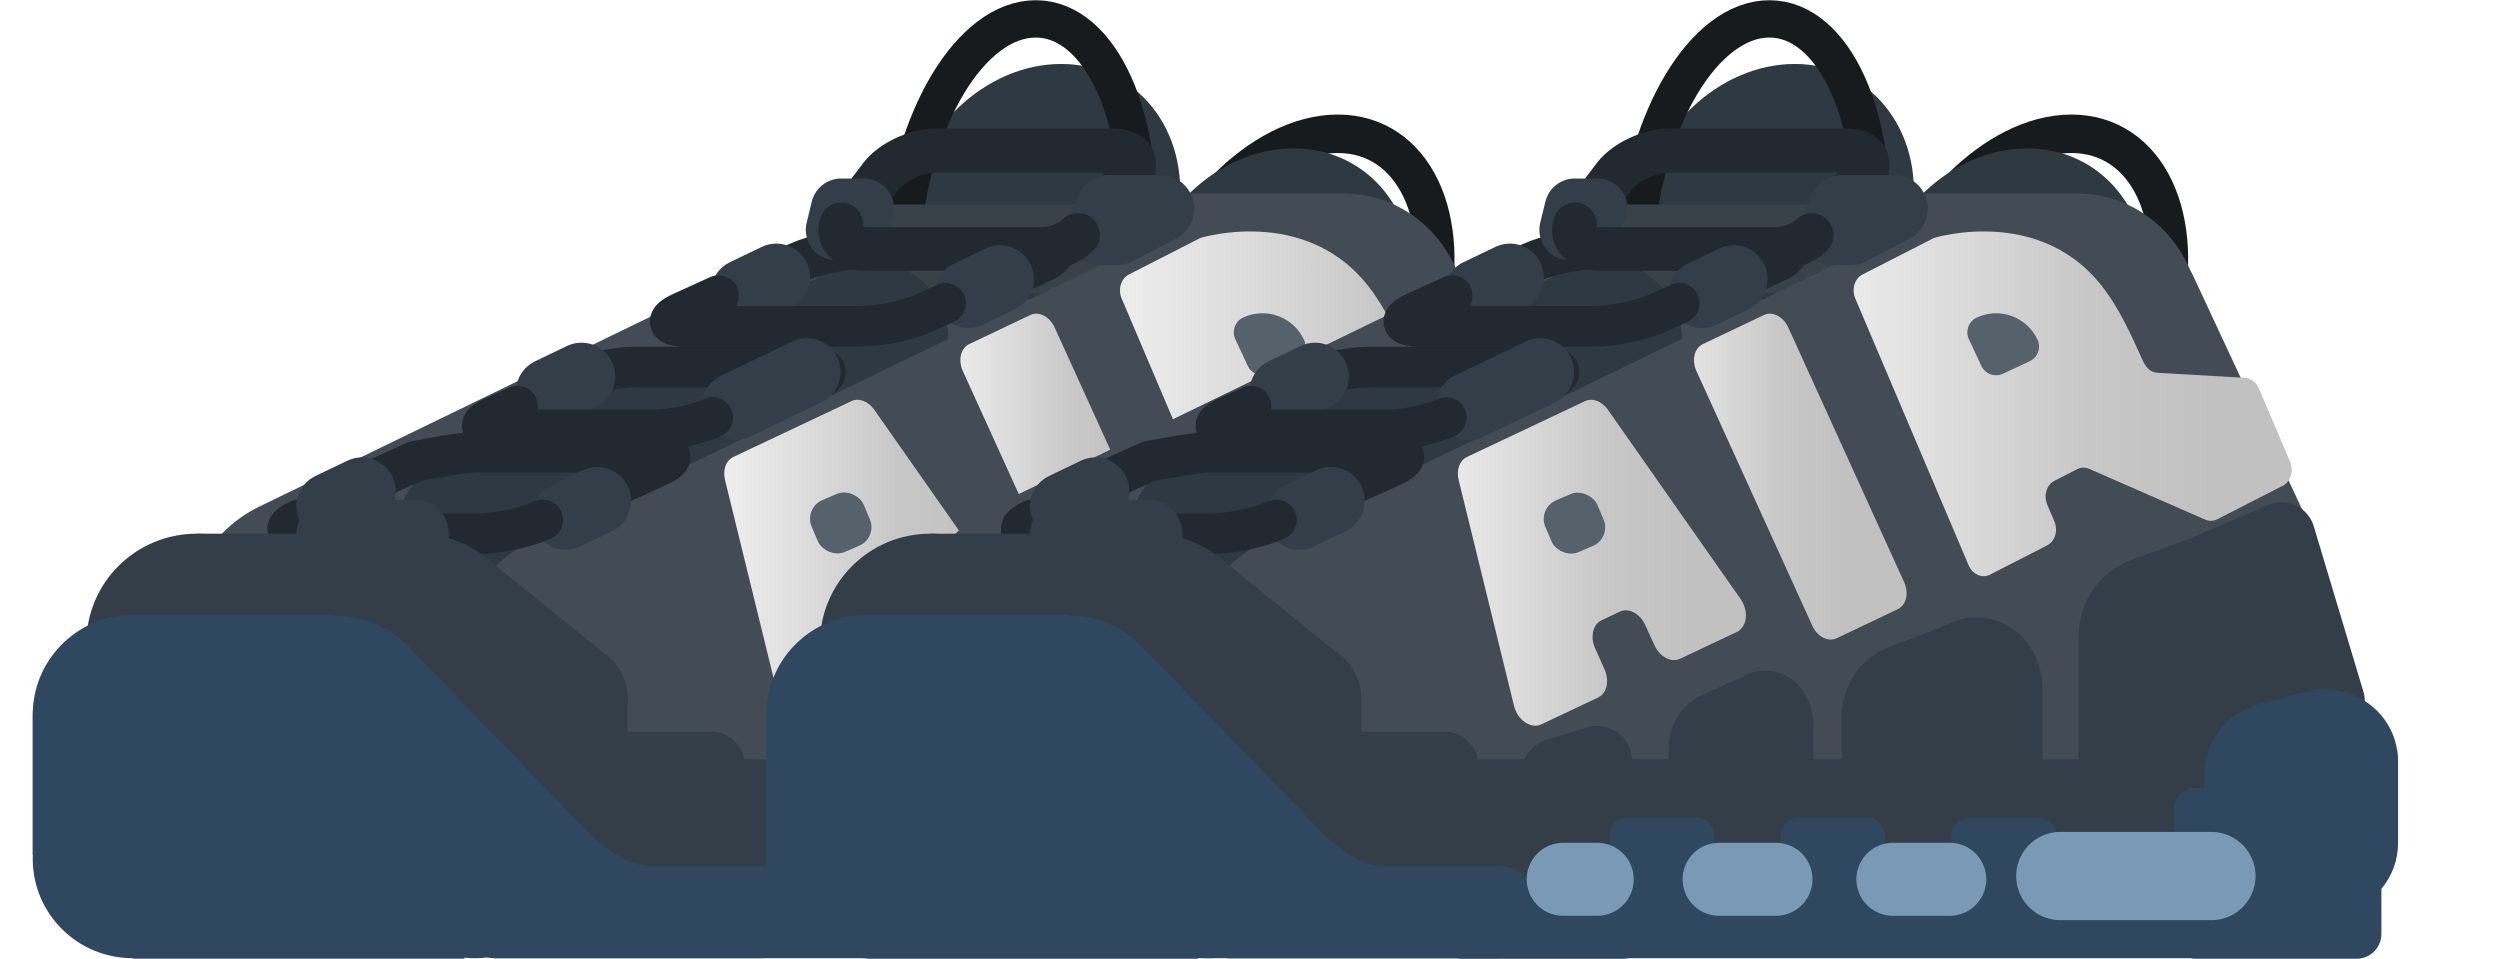 <?xml version="1.0" encoding="UTF-8"?>
<svg xmlns="http://www.w3.org/2000/svg" xmlns:xlink="http://www.w3.org/1999/xlink" version="1.1" viewBox="0 0 6738.1 2584">
  <defs>
    <style>
      .cls-1 {
        stroke-width: 163.2px;
      }

      .cls-1, .cls-2, .cls-3, .cls-4, .cls-5, .cls-6, .cls-7, .cls-8, .cls-9, .cls-10, .cls-11, .cls-12, .cls-13, .cls-14, .cls-15, .cls-16, .cls-17, .cls-18, .cls-19 {
        stroke-linejoin: round;
      }

      .cls-1, .cls-2, .cls-3, .cls-4, .cls-5, .cls-6, .cls-7, .cls-8, .cls-9, .cls-10, .cls-11, .cls-12, .cls-13, .cls-14, .cls-15, .cls-16, .cls-17, .cls-18, .cls-19, .cls-20, .cls-21 {
        stroke-linecap: round;
      }

      .cls-1, .cls-2, .cls-3, .cls-4, .cls-5, .cls-6, .cls-7, .cls-10, .cls-11, .cls-12, .cls-20, .cls-21, .cls-22 {
        fill: none;
      }

      .cls-1, .cls-2, .cls-13, .cls-14, .cls-15, .cls-16, .cls-17, .cls-18, .cls-19 {
        stroke: #343e49;
      }

      .cls-23, .cls-8, .cls-9 {
        fill: #434c54;
      }

      .cls-2, .cls-13 {
        stroke-width: 182.1px;
      }

      .cls-3 {
        stroke-width: 100.6px;
      }

      .cls-3, .cls-4 {
        stroke: #181b1e;
      }

      .cls-24 {
        fill: #2f3942;
      }

      .cls-4 {
        stroke-width: 103.7px;
      }

      .cls-25 {
        fill: #466077;
      }

      .cls-26 {
        fill: #7999b5;
      }

      .cls-27 {
        fill: url(#_무제_그라디언트);
      }

      .cls-5 {
        stroke-width: 190.9px;
      }

      .cls-5, .cls-6, .cls-7, .cls-8, .cls-9 {
        stroke: #434c54;
      }

      .cls-6 {
        stroke-width: 199.5px;
      }

      .cls-7 {
        stroke-width: 82.1px;
      }

      .cls-8 {
        stroke-width: 716.6px;
      }

      .cls-9 {
        stroke-width: 60.7px;
      }

      .cls-28 {
        fill: #303942;
      }

      .cls-29 {
        fill: url(#_무제_그라디언트_6);
      }

      .cls-30 {
        fill: url(#_무제_그라디언트_4);
      }

      .cls-31 {
        fill: url(#_무제_그라디언트_7);
      }

      .cls-32 {
        fill: url(#_무제_그라디언트_5);
      }

      .cls-33 {
        fill: url(#_무제_그라디언트_8);
      }

      .cls-34 {
        fill: url(#_무제_그라디언트_2);
      }

      .cls-35 {
        fill: url(#_무제_그라디언트_3);
      }

      .cls-36 {
        fill: #3a4249;
      }

      .cls-10 {
        stroke-width: 109.6px;
      }

      .cls-10, .cls-11, .cls-22 {
        stroke: #222930;
      }

      .cls-11 {
        stroke-width: 117.8px;
      }

      .cls-12 {
        stroke: #2f3942;
        stroke-width: 425px;
      }

      .cls-13, .cls-14, .cls-15, .cls-16, .cls-17, .cls-18, .cls-19, .cls-37 {
        fill: #343e49;
      }

      .cls-14 {
        stroke-width: 182.2px;
      }

      .cls-15 {
        stroke-width: 258.1px;
      }

      .cls-16 {
        stroke-width: 235.2px;
      }

      .cls-17 {
        stroke-width: 178.1px;
      }

      .cls-18 {
        stroke-width: 121.4px;
      }

      .cls-19 {
        stroke-width: 112.1px;
      }

      .cls-38 {
        fill: #55616b;
      }

      .cls-20 {
        stroke-width: 196.8px;
      }

      .cls-20, .cls-21 {
        stroke: #7999b5;
      }

      .cls-20, .cls-21, .cls-22 {
        stroke-miterlimit: 7.3;
      }

      .cls-21 {
        stroke-width: 237.8px;
      }

      .cls-39 {
        fill: #304760;
      }

      .cls-22 {
        stroke-width: 118.8px;
      }
    </style>
    <linearGradient id="_무제_그라디언트" data-name="무제 그라디언트" x1="2053.6" y1="2353.6" x2="3122.6" y2="2353.6" gradientTransform="translate(460.4 3226.2) scale(.7 -.7)" gradientUnits="userSpaceOnUse">
      <stop offset="0" stop-color="#f2f2f2"/>
      <stop offset=".4" stop-color="#dadada"/>
      <stop offset=".7" stop-color="#c7c7c7"/>
      <stop offset="1" stop-color="#c1c1c1"/>
    </linearGradient>
    <linearGradient id="_무제_그라디언트_2" data-name="무제 그라디언트 2" x1="2930.1" y1="2673.2" x2="3718.9" y2="2673.2" gradientTransform="translate(460.4 3226.2) scale(.7 -.7)" gradientUnits="userSpaceOnUse">
      <stop offset="0" stop-color="#f2f2f2"/>
      <stop offset=".4" stop-color="#dadada"/>
      <stop offset=".7" stop-color="#c7c7c7"/>
      <stop offset="1" stop-color="#c1c1c1"/>
    </linearGradient>
    <linearGradient id="_무제_그라디언트_3" data-name="무제 그라디언트 3" x1="3522.3" y1="2943.4" x2="5147.9" y2="2943.4" gradientTransform="translate(460.4 3226.2) scale(.7 -.7)" gradientUnits="userSpaceOnUse">
      <stop offset="0" stop-color="#f2f2f2"/>
      <stop offset=".4" stop-color="#dadada"/>
      <stop offset=".7" stop-color="#c7c7c7"/>
      <stop offset="1" stop-color="#c1c1c1"/>
    </linearGradient>
    <linearGradient id="_무제_그라디언트_4" data-name="무제 그라디언트 4" x1="1554.4" y1="1345.9" x2="1554.8" y2="1345.9" gradientTransform="translate(460.4 3226.2) scale(.7 -.7)" gradientUnits="userSpaceOnUse">
      <stop offset="0" stop-color="#628499"/>
      <stop offset="0" stop-color="#5a798f"/>
      <stop offset="0" stop-color="#4b667d"/>
      <stop offset="0" stop-color="#466077"/>
      <stop offset=".2" stop-color="#435d73"/>
      <stop offset=".2" stop-color="#3d5569"/>
      <stop offset=".3" stop-color="#344a5b"/>
    </linearGradient>
    <linearGradient id="_무제_그라디언트_5" data-name="무제 그라디언트 5" x1="4776.1" y1="2353.6" x2="5845.1" y2="2353.6" gradientTransform="translate(460.4 3226.2) scale(.7 -.7)" gradientUnits="userSpaceOnUse">
      <stop offset="0" stop-color="#f2f2f2"/>
      <stop offset=".4" stop-color="#dadada"/>
      <stop offset=".7" stop-color="#c7c7c7"/>
      <stop offset="1" stop-color="#c1c1c1"/>
    </linearGradient>
    <linearGradient id="_무제_그라디언트_6" data-name="무제 그라디언트 6" x1="5652.4" y1="2673.2" x2="6441.2" y2="2673.2" gradientTransform="translate(460.4 3226.2) scale(.7 -.7)" gradientUnits="userSpaceOnUse">
      <stop offset="0" stop-color="#f2f2f2"/>
      <stop offset=".4" stop-color="#dadada"/>
      <stop offset=".7" stop-color="#c7c7c7"/>
      <stop offset="1" stop-color="#c1c1c1"/>
    </linearGradient>
    <linearGradient id="_무제_그라디언트_7" data-name="무제 그라디언트 7" x1="6244.6" y1="2943.4" x2="7870.2" y2="2943.4" gradientTransform="translate(460.4 3226.2) scale(.7 -.7)" gradientUnits="userSpaceOnUse">
      <stop offset="0" stop-color="#f2f2f2"/>
      <stop offset=".4" stop-color="#dadada"/>
      <stop offset=".7" stop-color="#c7c7c7"/>
      <stop offset="1" stop-color="#c1c1c1"/>
    </linearGradient>
    <linearGradient id="_무제_그라디언트_8" data-name="무제 그라디언트 8" x1="4276.7" y1="1345.9" x2="4277.1" y2="1345.9" gradientTransform="translate(460.4 3226.2) scale(.7 -.7)" gradientUnits="userSpaceOnUse">
      <stop offset="0" stop-color="#628499"/>
      <stop offset="0" stop-color="#5a798f"/>
      <stop offset="0" stop-color="#4b667d"/>
      <stop offset="0" stop-color="#466077"/>
      <stop offset=".2" stop-color="#435d73"/>
      <stop offset=".2" stop-color="#3d5569"/>
      <stop offset=".3" stop-color="#344a5b"/>
    </linearGradient>
  </defs>
  <!-- Generator: Adobe Illustrator 28.7.1, SVG Export Plug-In . SVG Version: 1.2.0 Build 142)  -->
  <g>
    <g id="_레이어_1" data-name="레이어_1">
      <g id="_레이어_1-2" data-name="_레이어_1">
        <g>
          <path class="cls-23" d="M3498.3,987.9h358.7c118.6,0,214.9,96.3,214.9,214.9v275.4c0,44-35.8,79.8-79.8,79.8h-493.9v-570h0Z"/>
          <path class="cls-4" d="M3106.1,865.5c71.5-278.8,295.1-504.9,499.5-504.9s312.3,226.1,240.8,504.9"/>
          <g>
            <path class="cls-24" d="M3804,798c-28.4,219.8-216.6,398.1-420.4,398.1s-345.8-178.2-317.4-398.1c28.4-219.8,216.6-398.1,420.4-398.1s345.8,178.2,317.4,398.1Z"/>
            <path class="cls-24" d="M3531.6,1207.7h-299c-121.2,0-206.8-97.6-191.2-218.1l24.8-191.6h737.8l-24.8,191.6c-15.6,120.4-126.5,218.1-247.6,218.1h0Z"/>
          </g>
          <path class="cls-5" d="M3705.1,684.4l235.1,318.5s59.5,79.3,17.8,158.6c0,0,53.1,15.7,78.6,94.1,25.5,78.4,106.9,335.2,106.9,335.2l74.4,342.9"/>
          <g>
            <path class="cls-24" d="M3177.5,570.5c-28.4,219.8-216.6,398.1-420.4,398.1s-345.8-178.2-317.4-398.1c28.4-219.8,216.6-398.1,420.4-398.1s345.8,178.2,317.4,398.1h0Z"/>
            <path class="cls-24" d="M2905.1,980.1h-299c-121.2,0-206.8-97.6-191.2-218.1l24.8-191.6h737.8l-24.8,191.6c-15.6,120.4-126.5,218.1-247.6,218.1h0Z"/>
          </g>
          <path class="cls-3" d="M2431.5,648.3c24.4-330,185.6-597.4,360.1-597.4s296.3,267.5,271.9,597.4"/>
          <polygon class="cls-8" points="855.3 1687.7 2430.5 923.1 2822.1 2011.2 925 2011.2 855.3 1687.7"/>
          <path class="cls-28" d="M2082.1,952s199.7-162.7,239.5-359h152.7v250l-392.3,109h0Z"/>
          <path class="cls-36" d="M2934.7,790.7h-669.2c-45.8,0-72.1-36-58.7-80.6l23.6-78.2c13.4-44.5,61.4-80.6,107.2-80.6h669.2c45.8,0,72.1,36,58.7,80.6l-23.6,78.2c-13.4,44.5-61.4,80.6-107.2,80.6Z"/>
          <line class="cls-12" x1="1279.5" y1="1438.4" x2="2343.7" y2="916.3"/>
          <rect class="cls-23" x="3589.8" y="1448.8" width="472.3" height="657.5"/>
          <rect class="cls-23" x="3066.5" y="521.8" width="560.7" height="693.6"/>
          <path class="cls-23" d="M3342.2,856.4l394.9-184.2c74.2-34.6,162.5-2.4,197.1,71.7l312.6,670.3c31.8,68.2,2.3,149.5-66,181.3l-405.7,189.2-432.9-928.3h0Z"/>
          <polygon class="cls-8" points="1585.3 1782.8 3160.5 1018.2 3552 2106.3 1655 2106.3 1585.3 1782.8"/>
          <rect class="cls-26" x="2102.2" y="2279.4" width="1880.9" height="196.2" rx="78.3" ry="78.3"/>
          <rect class="cls-37" x="4003.6" y="1548.8" width="122.5" height="475.4"/>
          <ellipse class="cls-37" cx="4064.9" cy="1902.9" rx="61.3" ry="60.9"/>
          <ellipse class="cls-37" cx="4064.9" cy="1665.4" rx="61.3" ry="60.9"/>
          <ellipse class="cls-37" cx="4064.9" cy="1548.8" rx="61.3" ry="60.9"/>
          <polygon class="cls-13" points="1348.1 2062.9 1916.2 2062.9 1916.2 2240.3 1517.1 2240.3 1348.1 2062.9"/>
          <polygon class="cls-37" points="4210.4 2441.1 1674 2441.1 1651.8 2046.4 4188.3 2046.4 4210.4 2441.1"/>
          <path class="cls-16" d="M3409.8,1852.1c-1.3-38.8-26.1-70-57-70s-9.6,2.2-14.2,3.7l-.3-1.3-186,70.7h4.5c-30,7.5-53,39.4-53,79.6v405.7c0,45.7,29.1,82.5,65,82.5h176.2c35.9,0,65-37,65-82.5v-488.4h-.5.2Z"/>
          <path class="cls-17" d="M2821.7,1954.2c-.9-31.9-18.2-57.5-39.8-57.5s-6.7,1.8-9.9,3l-.2-1-129.8,58h3.2c-20.9,6.1-37,32.4-37,65.3v333.1c0,37.4,20.3,67.8,45.4,67.8h122.9c25.1,0,45.4-30.4,45.4-67.8v-401h-.3Z"/>
          <path class="cls-18" d="M2360.9,2049.4c-.7-17.8-15.2-32-33.2-32s-5.6,1-8.3,1.7l-.2-.6-108.5,32.3h2.6c-17.4,3.4-30.9,18-30.9,36.3v185.3c0,20.8,17,37.7,37.9,37.7h102.8c21,0,37.9-16.9,37.9-37.7v-223h-.2,0Z"/>
          <ellipse class="cls-23" cx="3622.4" cy="865.5" rx="331" ry="343.7"/>
          <path class="cls-25" d="M1170.2,1896.1c17,147.8-89.8,281.4-238.5,298.2-148.7,16.9-283-89.2-300.1-237-17-147.8,89.8-281.4,238.5-298.2,148.7-16.9,283,89.2,300.1,237Z"/>
          <polygon class="cls-37" points="4112.3 1499.2 4241.9 1980.6 4159.2 1980.6 4126.3 1980.6 4112.3 1499.2"/>
          <rect class="cls-37" x="1462.6" y="1883.8" width="229.2" height="169.2"/>
          <rect class="cls-37" x="3202.9" y="1879.4" width="321.8" height="138.1"/>
          <rect class="cls-37" x="3813.5" y="1769.7" width="321.8" height="198.8"/>
          <polygon class="cls-9" points="3714.9 1590.8 3605.7 1350.1 3704.2 1306.8 3876.6 1612.6 3714.9 1590.8"/>
          <path class="cls-10" d="M1462.6,1060.6l74.7-34.1c44.9-20.5,123.3-37.1,175.3-37.1h469.4c52,0,57.8,16.6,12.9,37.1l-149.4,68.1"/>
          <path class="cls-10" d="M969.1,1311.5l149.4-68.1c44.9-8.1,123.3-24.7,175.3-24.7h469.4c52,0,57.8,16.6,12.9,37.1l-149.4,68.1"/>
          <path class="cls-10" d="M2100.2,730.2l49.4-22.5c44.9-20.5,123.3-37.1,175.3-37.1h469.4c52,0,57.8,16.6,12.9,37.1l-95,43.3"/>
          <path class="cls-22" d="M2277,603.3l96.9-128c29.1-38.4,95.5-69.6,148.4-69.6h477.3c52.8,0,72.1,31.2,43.1,69.6l-96.9,128c-8.1,10.8-19.2,21-32.1,30"/>
          <line class="cls-6" x1="4135.3" y1="1579.7" x2="3952" y2="1662.7"/>
          <polyline class="cls-19" points="4069.7 1665.4 4097.7 1703.4 4097.3 1912"/>
          <polygon class="cls-7" points="2147.7 1293.6 2213.9 1261.4 2297.8 1433.4 2208.1 1464.1 2147.7 1293.6"/>
          <polygon class="cls-2" points="3010.6 623.5 3127.5 562.6 2989.5 562.6 2963.7 623.5 3010.6 623.5"/>
          <polygon class="cls-1" points="2253.4 619.6 2267.2 562.7 2328 562.7 2291 619.6 2253.4 619.6"/>
          <line class="cls-2" x1="2006.8" y1="788.7" x2="2092.4" y2="747.6"/>
          <line class="cls-2" x1="1481.5" y1="1055.9" x2="1567.2" y2="1014.7"/>
          <line class="cls-2" x1="1524.3" y1="1390.8" x2="1610" y2="1349.6"/>
          <polygon class="cls-37" points="4152.5 1643.3 4171.4 1718.5 4088.5 1721.6 4082 1658.6 4152.5 1643.3"/>
          <polygon class="cls-14" points="3987.1 1524 4171.6 1444.7 4305.4 1890.3 3991.7 1890.3 3987.1 1524"/>
          <path class="cls-10" d="M1463,1401.4c-44.9,20.5-123.3,37.1-175.3,37.1h-469.4c-52,0-57.8-16.6-12.9-37.1"/>
          <line class="cls-2" x1="890.1" y1="1438.4" x2="1118.9" y2="1438.4"/>
          <g>
            <rect class="cls-37" x="530.4" y="1438.4" width="594.3" height="590.7"/>
            <polygon class="cls-37" points="1311 1504.3 1639.6 1770.2 1552.6 2029.1 1167.3 2029.1 1311 1504.3"/>
            <ellipse class="cls-37" cx="530.1" cy="1733.9" rx="297.3" ry="295.5"/>
            <ellipse class="cls-37" cx="1124.7" cy="1733.9" rx="297.3" ry="295.5"/>
            <ellipse class="cls-37" cx="1543.1" cy="1881.6" rx="148.7" ry="147.7"/>
          </g>
          <path class="cls-11" d="M2905.7,633.3c-23.1,22.3-60.9,37.7-98.3,37.7h-469.4c-52,0-83.5-29.7-70.5-66.4"/>
          <line class="cls-2" x1="2609.9" y1="793.2" x2="2695.4" y2="752"/>
          <path class="cls-10" d="M2548.5,817.5l-54.4,24.9c-44.9,20.5-123.3,37.1-175.3,37.1h-469.4c-52,0-57.8-16.6-12.9-37.1l100-45.6"/>
          <path class="cls-15" d="M4097.1,1628c-1.4-41.7-29.2-75.1-63.9-75.1s-10.8,2.3-15.9,4l-.3-1.4-208.7,75.8h5.1c-33.5,8-59.4,42.2-59.4,85.3v435.1c0,48.9,32.7,88.5,73,88.5h197.7c40.3,0,73-39.6,73-88.5v-523.7h-.5Z"/>
          <g>
            <path class="cls-27" d="M2356.4,1104.4c-16.2-23-41.6-32.7-61.5-23.3l-94.7,44.8-128.7,60.8-95.2,45c-19.7,9.3-28.8,34.8-22.2,62l149.3,608.9c9.4,38.4,45.6,62.9,73.5,49.7l153-72.3c23.4-11.1,31.3-44.6,17.6-75.3l-25.7-57.7c-13.7-30.7-5.9-64.2,17.6-75.3l48.8-23.1c23.7-11.2,54.4,4.7,68.5,35.5l25.7,55.9c14.2,30.8,44.9,46.8,68.5,35.5l153.1-72.3c27.6-13.1,32.7-56.3,10.2-88.4l-357.8-510.4h0Z"/>
            <path class="cls-34" d="M2842.3,882.2c-13.3-29.2-42.5-44.1-65.3-33.2l-164.9,78.5c-22.8,10.8-30.4,43.3-17.1,72.5l312.6,687.1c13.3,29.2,42.5,44.1,65.3,33.2l164.9-78.5c22.8-10.8,30.4-43.3,17.1-72.5l-312.6-687.1Z"/>
            <path class="cls-35" d="M4195,1244.5l-38.2-89.9-45.5-107c-7.3-17.1-22.1-28.4-38.4-29.3,0,0-235.2-13.5-235.3-13.5-18.7-1-31.1-14.3-39-31.7-32-70.7-63.7-141.9-110.9-202.2-21.8-27.8-46.9-52.4-74.7-72.8-25.3-18.5-52.7-33.5-81.2-44.8-26.5-10.5-53.9-18-81.8-22.8-25.3-4.3-50.8-6.5-76.3-6.7-21.7-.2-43.3,1-64.9,3.5-15.9,1.8-31.8,4.4-47.6,7.6-8.1,1.8-16.3,3.6-24.2,5.9-.6.2-1.3.4-1.9.6l-15.9,8.1-99.6,51-77.1,39.4c-21.3,10.9-30,39.8-19.4,64.6l38.2,89.9,57.3,134.8,210,494.3c10.5,24.8,36.3,36.1,57.6,25.3l154.1-78.9c21.3-10.9,30-39.8,19.4-64.6l-19.1-44.9c-10.5-24.8-1.8-53.8,19.4-64.6l61.1-31.2c10.2-5.3,22.1-5.5,32.8-.8l156,68.3,156,68.3c10.8,4.7,22.6,4.5,32.8-.8l99.6-51,77.1-39.4c21.3-10.9,30-39.8,19.4-64.6h.2Z"/>
          </g>
          <g>
            <path class="cls-30" d="M1589.6,2249v-.6l-.3.3c0,0,.2.2.3.3h0Z"/>
            <path class="cls-39" d="M4483,2017.4c-16.2-91.1-97.1-159.3-194.2-159.3s-18.6.8-26,1.9c-8,.8-15.9,2.2-23.8,4.3l-123.7,32.3c-8,2.1-15.6,4.7-22.9,7.9-76.3,29.1-128.3,100.6-128.3,182.5v37h-25.2c-30.8,0-55.8,24.9-55.8,55.7v272.7h-318.5v-200.4c0-26.4-21.4-47.7-47.7-47.7h-186.5c-26.4,0-47.7,21.4-47.7,47.7v200.4h-178.5v-200.4c0-26.4-21.4-47.7-47.7-47.7h-186.5c-26.4,0-47.7,21.4-47.7,47.7v200.4h-179v-200.4c0-26.4-21.4-47.7-47.7-47.7h-186.5c-26.4,0-47.7,21.4-47.7,47.7v200.4h-179.2c-3-65.8-57.5-118.3-124.5-118.3h-306.4c-76.7,0-161.6-85.9-161.6-85.9v.6c0,0-.2-.2-.3-.3l.3-.3-5.7-5.9h0l-97.6-100.9.2-.2-12.4-12.7h0l-374.3-386.8c-54.1-55.9-126.7-83.2-199-82.1v-2.5H358.9c-145.1,0-263.3,113.5-270.4,255.9-.2,3.7-.6,7.5-.6,11.2s0,1.3,0,1.9h0v378h.5c-2.7,70.3,22,141.5,74.9,196.3,53,54.8,123.7,82.2,194.7,82.2v1.2h893.9v-2.5c20,2.1,40.2,1.8,60.2-.6,6.2,1,12.6,1.6,19.1,1.6v.6h726.6v-.3h1869.4c3.8.8,7.8,1.4,11.9,1.4h435.5c37,0,66.9-30,66.9-66.9v-121.4c28-33.8,44.9-76.7,44.9-123.3v-223.1c0-10.9-1.1-21.6-3.2-31.9Z"/>
          </g>
          <line class="cls-21" x1="3575.8" y1="2361.1" x2="3983.1" y2="2361.1"/>
          <line class="cls-20" x1="2656.2" y1="2369.9" x2="2809.5" y2="2369.9"/>
          <line class="cls-20" x1="2235.9" y1="2369.9" x2="2327.6" y2="2369.9"/>
          <line class="cls-20" x1="3124.5" y1="2369.9" x2="3277.8" y2="2369.9"/>
          <line class="cls-2" x1="1982.6" y1="1094.7" x2="2174.3" y2="1002.6"/>
          <path class="cls-10" d="M1920.9,1125.4c-40.5,18.5-111.4,33.5-158.3,33.5h-423.9c-46.9,0-52.2-15-11.6-33.5l67.5-30.8"/>
          <line class="cls-2" x1="889.8" y1="1364.9" x2="975.5" y2="1323.8"/>
          <path class="cls-38" d="M3350.6,855.9h0c61.7-28.8,135.1-2,163.8,59.6h0c10.2,21.9.8,48-21.2,58.2l-72,33.6c-21.9,10.2-48,.8-58.2-21.2l-33.6-72c-10.2-21.9-.8-48,21.2-58.2Z"/>
          <rect class="cls-38" x="2189.9" y="1333.4" width="152.2" height="152.2" rx="54.7" ry="54.7" transform="translate(-371.3 1002) rotate(-23.1)"/>
        </g>
        <g>
          <path class="cls-23" d="M5475.6,987.9h358.7c118.6,0,214.9,96.3,214.9,214.9v275.4c0,44-35.8,79.8-79.8,79.8h-493.9v-570h0Z"/>
          <path class="cls-4" d="M5083.4,865.5c71.5-278.8,295.1-504.9,499.5-504.9s312.3,226.1,240.8,504.9"/>
          <g>
            <path class="cls-24" d="M5781.3,798c-28.4,219.8-216.7,398.1-420.4,398.1s-345.8-178.2-317.4-398.1c28.4-219.8,216.7-398.1,420.4-398.1s345.8,178.2,317.4,398.1Z"/>
            <path class="cls-24" d="M5508.9,1207.7h-299c-121.2,0-206.8-97.6-191.2-218.1l24.8-191.6h737.8l-24.8,191.6c-15.6,120.4-126.5,218.1-247.6,218.1h0Z"/>
          </g>
          <path class="cls-5" d="M5682.3,684.4l235.1,318.5s59.5,79.3,17.8,158.6c0,0,53.1,15.7,78.6,94.1,25.5,78.4,106.9,335.2,106.9,335.2l74.4,342.9"/>
          <g>
            <path class="cls-24" d="M5154.8,570.5c-28.4,219.8-216.7,398.1-420.4,398.1s-345.8-178.2-317.4-398.1c28.4-219.8,216.6-398.1,420.4-398.1s345.8,178.2,317.4,398.1h0Z"/>
            <path class="cls-24" d="M4882.3,980.1h-299c-121.2,0-206.8-97.6-191.2-218.1l24.8-191.6h737.8l-24.8,191.6c-15.6,120.4-126.5,218.1-247.6,218.1h0Z"/>
          </g>
          <path class="cls-3" d="M4408.8,648.3c24.4-330,185.6-597.4,360.1-597.4s296.3,267.5,271.9,597.4"/>
          <polygon class="cls-8" points="2832.6 1687.7 4407.9 923.1 4799.3 2011.2 2902.3 2011.2 2832.6 1687.7"/>
          <path class="cls-28" d="M4059.4,952s199.7-162.7,239.5-359h152.7v250l-392.3,109h0Z"/>
          <path class="cls-36" d="M4912,790.7h-669.2c-45.8,0-72.1-36-58.7-80.6l23.6-78.2c13.4-44.5,61.4-80.6,107.2-80.6h669.2c45.8,0,72.1,36,58.7,80.6l-23.6,78.2c-13.4,44.5-61.4,80.6-107.2,80.6h0Z"/>
          <line class="cls-12" x1="3256.8" y1="1438.4" x2="4320.9" y2="916.3"/>
          <rect class="cls-23" x="5567.1" y="1448.8" width="472.3" height="657.5"/>
          <rect class="cls-23" x="5043.9" y="521.8" width="560.7" height="693.6"/>
          <path class="cls-23" d="M5319.4,856.5l394.9-184.2c74.2-34.6,162.5-2.4,197.1,71.7l312.6,670.3c31.8,68.2,2.3,149.5-66,181.3l-405.7,189.2-432.9-928.3h0Z"/>
          <polygon class="cls-8" points="3562.6 1782.8 5137.8 1018.2 5529.3 2106.3 3632.2 2106.3 3562.6 1782.8"/>
          <rect class="cls-26" x="4079.4" y="2279.4" width="1880.9" height="196.2" rx="78.3" ry="78.3"/>
          <rect class="cls-37" x="5980.9" y="1548.8" width="122.5" height="475.4"/>
          <ellipse class="cls-37" cx="6042.2" cy="1902.9" rx="61.3" ry="60.9"/>
          <ellipse class="cls-37" cx="6042.2" cy="1665.4" rx="61.3" ry="60.9"/>
          <ellipse class="cls-37" cx="6042.2" cy="1548.8" rx="61.3" ry="60.9"/>
          <polygon class="cls-13" points="3325.3 2062.9 3893.4 2062.9 3893.4 2240.3 3494.3 2240.3 3325.3 2062.9"/>
          <polygon class="cls-37" points="6187.7 2441.1 3651.2 2441.1 3629.1 2046.4 6165.5 2046.4 6187.7 2441.1"/>
          <path class="cls-16" d="M5387,1852.1c-1.3-38.8-26.1-70-57-70s-9.6,2.2-14.2,3.7l-.3-1.3-186,70.7h4.5c-30,7.5-53,39.4-53,79.6v405.7c0,45.7,29.1,82.5,65,82.5h176.2c35.9,0,65-37,65-82.5v-488.4h-.5.2Z"/>
          <path class="cls-17" d="M4799,1954.2c-.9-31.9-18.2-57.5-39.8-57.5s-6.7,1.8-9.9,3l-.2-1-129.8,58h3.2c-20.9,6.1-37,32.4-37,65.3v333.1c0,37.4,20.3,67.8,45.4,67.8h122.9c25.1,0,45.4-30.4,45.4-67.8v-401h-.3Z"/>
          <path class="cls-18" d="M4338.2,2049.4c-.7-17.8-15.2-32-33.2-32s-5.6,1-8.3,1.7l-.2-.6-108.5,32.3h2.6c-17.4,3.4-30.9,18-30.9,36.3v185.3c0,20.8,17,37.7,37.9,37.7h102.8c21,0,37.9-16.9,37.9-37.7v-223h-.2,0Z"/>
          <ellipse class="cls-23" cx="5599.6" cy="865.5" rx="331" ry="343.7"/>
          <path class="cls-25" d="M3147.5,1896.1c17,147.8-89.8,281.4-238.5,298.2-148.7,16.9-283-89.2-300.1-237-17-147.8,89.8-281.4,238.5-298.2,148.7-16.9,283,89.2,300.1,237Z"/>
          <polygon class="cls-37" points="6089.6 1499.2 6219.1 1980.6 6136.5 1980.6 6103.5 1980.6 6089.6 1499.2"/>
          <rect class="cls-37" x="3439.9" y="1883.8" width="229.2" height="169.2"/>
          <rect class="cls-37" x="5180.3" y="1879.4" width="321.8" height="138.1"/>
          <rect class="cls-37" x="5790.8" y="1769.7" width="321.8" height="198.8"/>
          <polygon class="cls-9" points="5692.1 1590.8 5583 1350.1 5681.5 1306.8 5853.9 1612.6 5692.1 1590.8"/>
          <path class="cls-10" d="M3439.9,1060.6l74.7-34.1c44.9-20.5,123.3-37.1,175.3-37.1h469.4c52,0,57.8,16.6,12.9,37.1l-149.4,68.1"/>
          <path class="cls-10" d="M2946.4,1311.5l149.4-68.1c44.9-8.1,123.3-24.7,175.3-24.7h469.4c52,0,57.8,16.6,12.9,37.1l-149.4,68.1"/>
          <path class="cls-10" d="M4077.5,730.2l49.4-22.5c44.9-20.5,123.3-37.1,175.3-37.1h469.4c52,0,57.8,16.6,12.9,37.1l-95,43.3"/>
          <path class="cls-22" d="M4254.2,603.3l96.9-128c29.1-38.4,95.5-69.6,148.4-69.6h477.3c52.8,0,72.1,31.2,43.1,69.6l-96.9,128c-8.1,10.8-19.2,21-32.1,30"/>
          <line class="cls-6" x1="6112.6" y1="1579.7" x2="5929.3" y2="1662.7"/>
          <polyline class="cls-19" points="6046.9 1665.4 6074.9 1703.4 6074.5 1912"/>
          <polygon class="cls-7" points="4125 1293.6 4191.1 1261.4 4275 1433.4 4185.4 1464.1 4125 1293.6"/>
          <polygon class="cls-2" points="4987.8 623.5 5104.7 562.6 4966.8 562.6 4940.9 623.5 4987.8 623.5"/>
          <polygon class="cls-1" points="4230.6 619.6 4244.5 562.7 4305.2 562.7 4268.3 619.6 4230.6 619.6"/>
          <line class="cls-2" x1="3984" y1="788.7" x2="4069.7" y2="747.6"/>
          <line class="cls-2" x1="3458.8" y1="1055.9" x2="3544.4" y2="1014.7"/>
          <line class="cls-2" x1="3501.7" y1="1390.8" x2="3587.3" y2="1349.6"/>
          <polygon class="cls-37" points="6129.8 1643.3 6148.6 1718.5 6065.8 1721.6 6059.2 1658.6 6129.8 1643.3"/>
          <polygon class="cls-14" points="5964.5 1524 6148.9 1444.7 6282.7 1890.3 5969 1890.3 5964.5 1524"/>
          <path class="cls-10" d="M3440.3,1401.4c-44.9,20.5-123.3,37.1-175.3,37.1h-469.4c-52,0-57.8-16.6-12.9-37.1"/>
          <line class="cls-2" x1="2867.4" y1="1438.4" x2="3096.2" y2="1438.4"/>
          <g>
            <rect class="cls-37" x="2507.6" y="1438.4" width="594.3" height="590.7"/>
            <polygon class="cls-37" points="3288.3 1504.3 3616.9 1770.2 3529.9 2029.1 3144.5 2029.1 3288.3 1504.3"/>
            <ellipse class="cls-37" cx="2507.4" cy="1733.9" rx="297.3" ry="295.5"/>
            <ellipse class="cls-37" cx="3102.1" cy="1733.9" rx="297.3" ry="295.5"/>
            <ellipse class="cls-37" cx="3520.4" cy="1881.6" rx="148.7" ry="147.7"/>
          </g>
          <path class="cls-11" d="M4883,633.3c-23.1,22.3-60.9,37.7-98.3,37.7h-469.4c-52,0-83.5-29.7-70.5-66.4"/>
          <line class="cls-2" x1="4587.1" y1="793.2" x2="4672.8" y2="752"/>
          <path class="cls-10" d="M4525.8,817.5l-54.4,24.9c-44.9,20.5-123.3,37.1-175.3,37.1h-469.4c-52,0-57.8-16.6-12.9-37.1l100-45.6"/>
          <path class="cls-15" d="M6074.4,1628c-1.4-41.7-29.2-75.1-63.9-75.1s-10.8,2.3-15.9,4l-.3-1.4-208.7,75.8h5.1c-33.5,8-59.4,42.2-59.4,85.3v435.1c0,48.9,32.7,88.5,73,88.5h197.7c40.3,0,73-39.6,73-88.5v-523.7h-.5,0Z"/>
          <g>
            <path class="cls-32" d="M4333.7,1104.4c-16.2-23-41.6-32.7-61.5-23.3l-94.7,44.8-128.7,60.8-95.2,45c-19.7,9.3-28.8,34.8-22.2,62l149.3,608.9c9.4,38.4,45.6,62.9,73.5,49.7l153-72.3c23.4-11.1,31.3-44.6,17.6-75.3l-25.7-57.7c-13.7-30.7-5.9-64.2,17.6-75.3l48.8-23.1c23.7-11.2,54.4,4.7,68.5,35.5l25.7,55.9c14.2,30.8,44.9,46.8,68.5,35.5l153.1-72.3c27.6-13.1,32.7-56.3,10.2-88.4l-357.8-510.4h0Z"/>
            <path class="cls-29" d="M4819.6,882.2c-13.3-29.2-42.5-44.1-65.3-33.2l-164.9,78.5c-22.8,10.8-30.4,43.3-17.1,72.5l312.6,687.1c13.3,29.2,42.5,44.1,65.3,33.2l164.9-78.5c22.8-10.8,30.4-43.3,17.1-72.5l-312.6-687.1h0Z"/>
            <path class="cls-31" d="M6172.3,1244.5l-38.2-89.9-45.5-107c-7.3-17.1-22.1-28.4-38.4-29.3,0,0-235.2-13.5-235.3-13.5-18.7-1-31.1-14.3-39-31.7-32-70.7-63.7-141.9-110.9-202.2-21.8-27.8-46.9-52.4-74.7-72.8-25.3-18.5-52.7-33.5-81.2-44.8-26.5-10.5-53.9-18-81.8-22.8-25.3-4.3-50.8-6.5-76.3-6.7-21.7-.2-43.3,1-64.9,3.5-15.9,1.8-31.8,4.4-47.6,7.6-8.1,1.8-16.3,3.6-24.2,5.9-.6.2-1.3.4-1.9.6l-15.9,8.1-99.6,51-77.1,39.4c-21.3,10.9-30,39.8-19.4,64.6l38.2,89.9,57.3,134.8,210,494.3c10.5,24.8,36.3,36.1,57.6,25.3l154.1-78.9c21.3-10.9,30-39.8,19.4-64.6l-19.1-44.9c-10.5-24.8-1.8-53.8,19.4-64.6l61.1-31.2c10.2-5.3,22.1-5.5,32.8-.8l156,68.3,156,68.3c10.8,4.7,22.6,4.5,32.8-.8l99.6-51,77.1-39.4c21.3-10.9,30-39.8,19.4-64.6h.2Z"/>
          </g>
          <g>
            <path class="cls-33" d="M3566.9,2249v-.6l-.3.3c0,0,.2.2.3.3h0Z"/>
            <path class="cls-39" d="M6460.2,2017.4c-16.2-91.1-97.1-159.3-194.2-159.3s-18.6.8-26,1.9c-8,.8-15.9,2.2-23.8,4.3l-123.7,32.3c-8,2.1-15.6,4.7-22.9,7.9-76.3,29.1-128.3,100.6-128.3,182.5v37h-25.2c-30.8,0-55.8,24.9-55.8,55.7v272.7h-318.5v-200.4c0-26.4-21.4-47.7-47.7-47.7h-186.5c-26.4,0-47.7,21.4-47.7,47.7v200.4h-178.5v-200.4c0-26.4-21.4-47.7-47.7-47.7h-186.5c-26.4,0-47.7,21.4-47.7,47.7v200.4h-179v-200.4c0-26.4-21.4-47.7-47.7-47.7h-186.5c-26.4,0-47.7,21.4-47.7,47.7v200.4h-179.2c-3-65.8-57.5-118.3-124.5-118.3h-306.4c-76.7,0-161.6-85.9-161.6-85.9v.6c0,0-.2-.2-.3-.3l.3-.3-5.7-5.9h0l-97.6-100.9.2-.2-12.4-12.7h0l-374.3-386.8c-54.1-55.9-126.7-83.2-199-82.1v-2.5h-542.1c-145.1,0-263.3,113.5-270.4,255.9-.2,3.7-.6,7.5-.6,11.2s0,1.3,0,1.9h0v378h.5c-2.7,70.3,22,141.5,74.9,196.3,53,54.8,123.7,82.2,194.7,82.2v1.2h893.8v-2.5c20,2.1,40.2,1.8,60.2-.6,6.2,1,12.6,1.6,19.1,1.6v.6h726.6v-.3h1869.4c3.8.8,7.8,1.4,11.9,1.4h435.5c37,0,66.9-30,66.9-66.9v-121.4c28-33.8,44.9-76.7,44.9-123.3v-223.1c0-10.9-1.1-21.6-3.2-31.9h0Z"/>
          </g>
          <line class="cls-21" x1="5553" y1="2361.1" x2="5960.3" y2="2361.1"/>
          <line class="cls-20" x1="4633.4" y1="2369.9" x2="4786.7" y2="2369.9"/>
          <line class="cls-20" x1="4213.2" y1="2369.9" x2="4304.9" y2="2369.9"/>
          <line class="cls-20" x1="5101.8" y1="2369.9" x2="5255.1" y2="2369.9"/>
          <line class="cls-2" x1="3959.8" y1="1094.7" x2="4151.6" y2="1002.6"/>
          <path class="cls-10" d="M3898.1,1125.4c-40.5,18.5-111.4,33.5-158.3,33.5h-423.9c-46.9,0-52.2-15-11.6-33.5l67.5-30.8"/>
          <line class="cls-2" x1="2867.1" y1="1364.9" x2="2952.7" y2="1323.8"/>
          <path class="cls-38" d="M5327.8,855.9h0c61.7-28.8,135.1-2,163.8,59.6h0c10.2,21.9.8,48-21.2,58.2l-72,33.6c-21.9,10.2-48,.8-58.2-21.2l-33.6-72c-10.2-21.9-.8-48,21.2-58.2Z"/>
          <rect class="cls-38" x="4167.5" y="1333.9" width="152.2" height="152.2" rx="54.7" ry="54.7" transform="translate(-213 1778) rotate(-23.1)"/>
        </g>
      </g>
    </g>
  </g>
</svg>